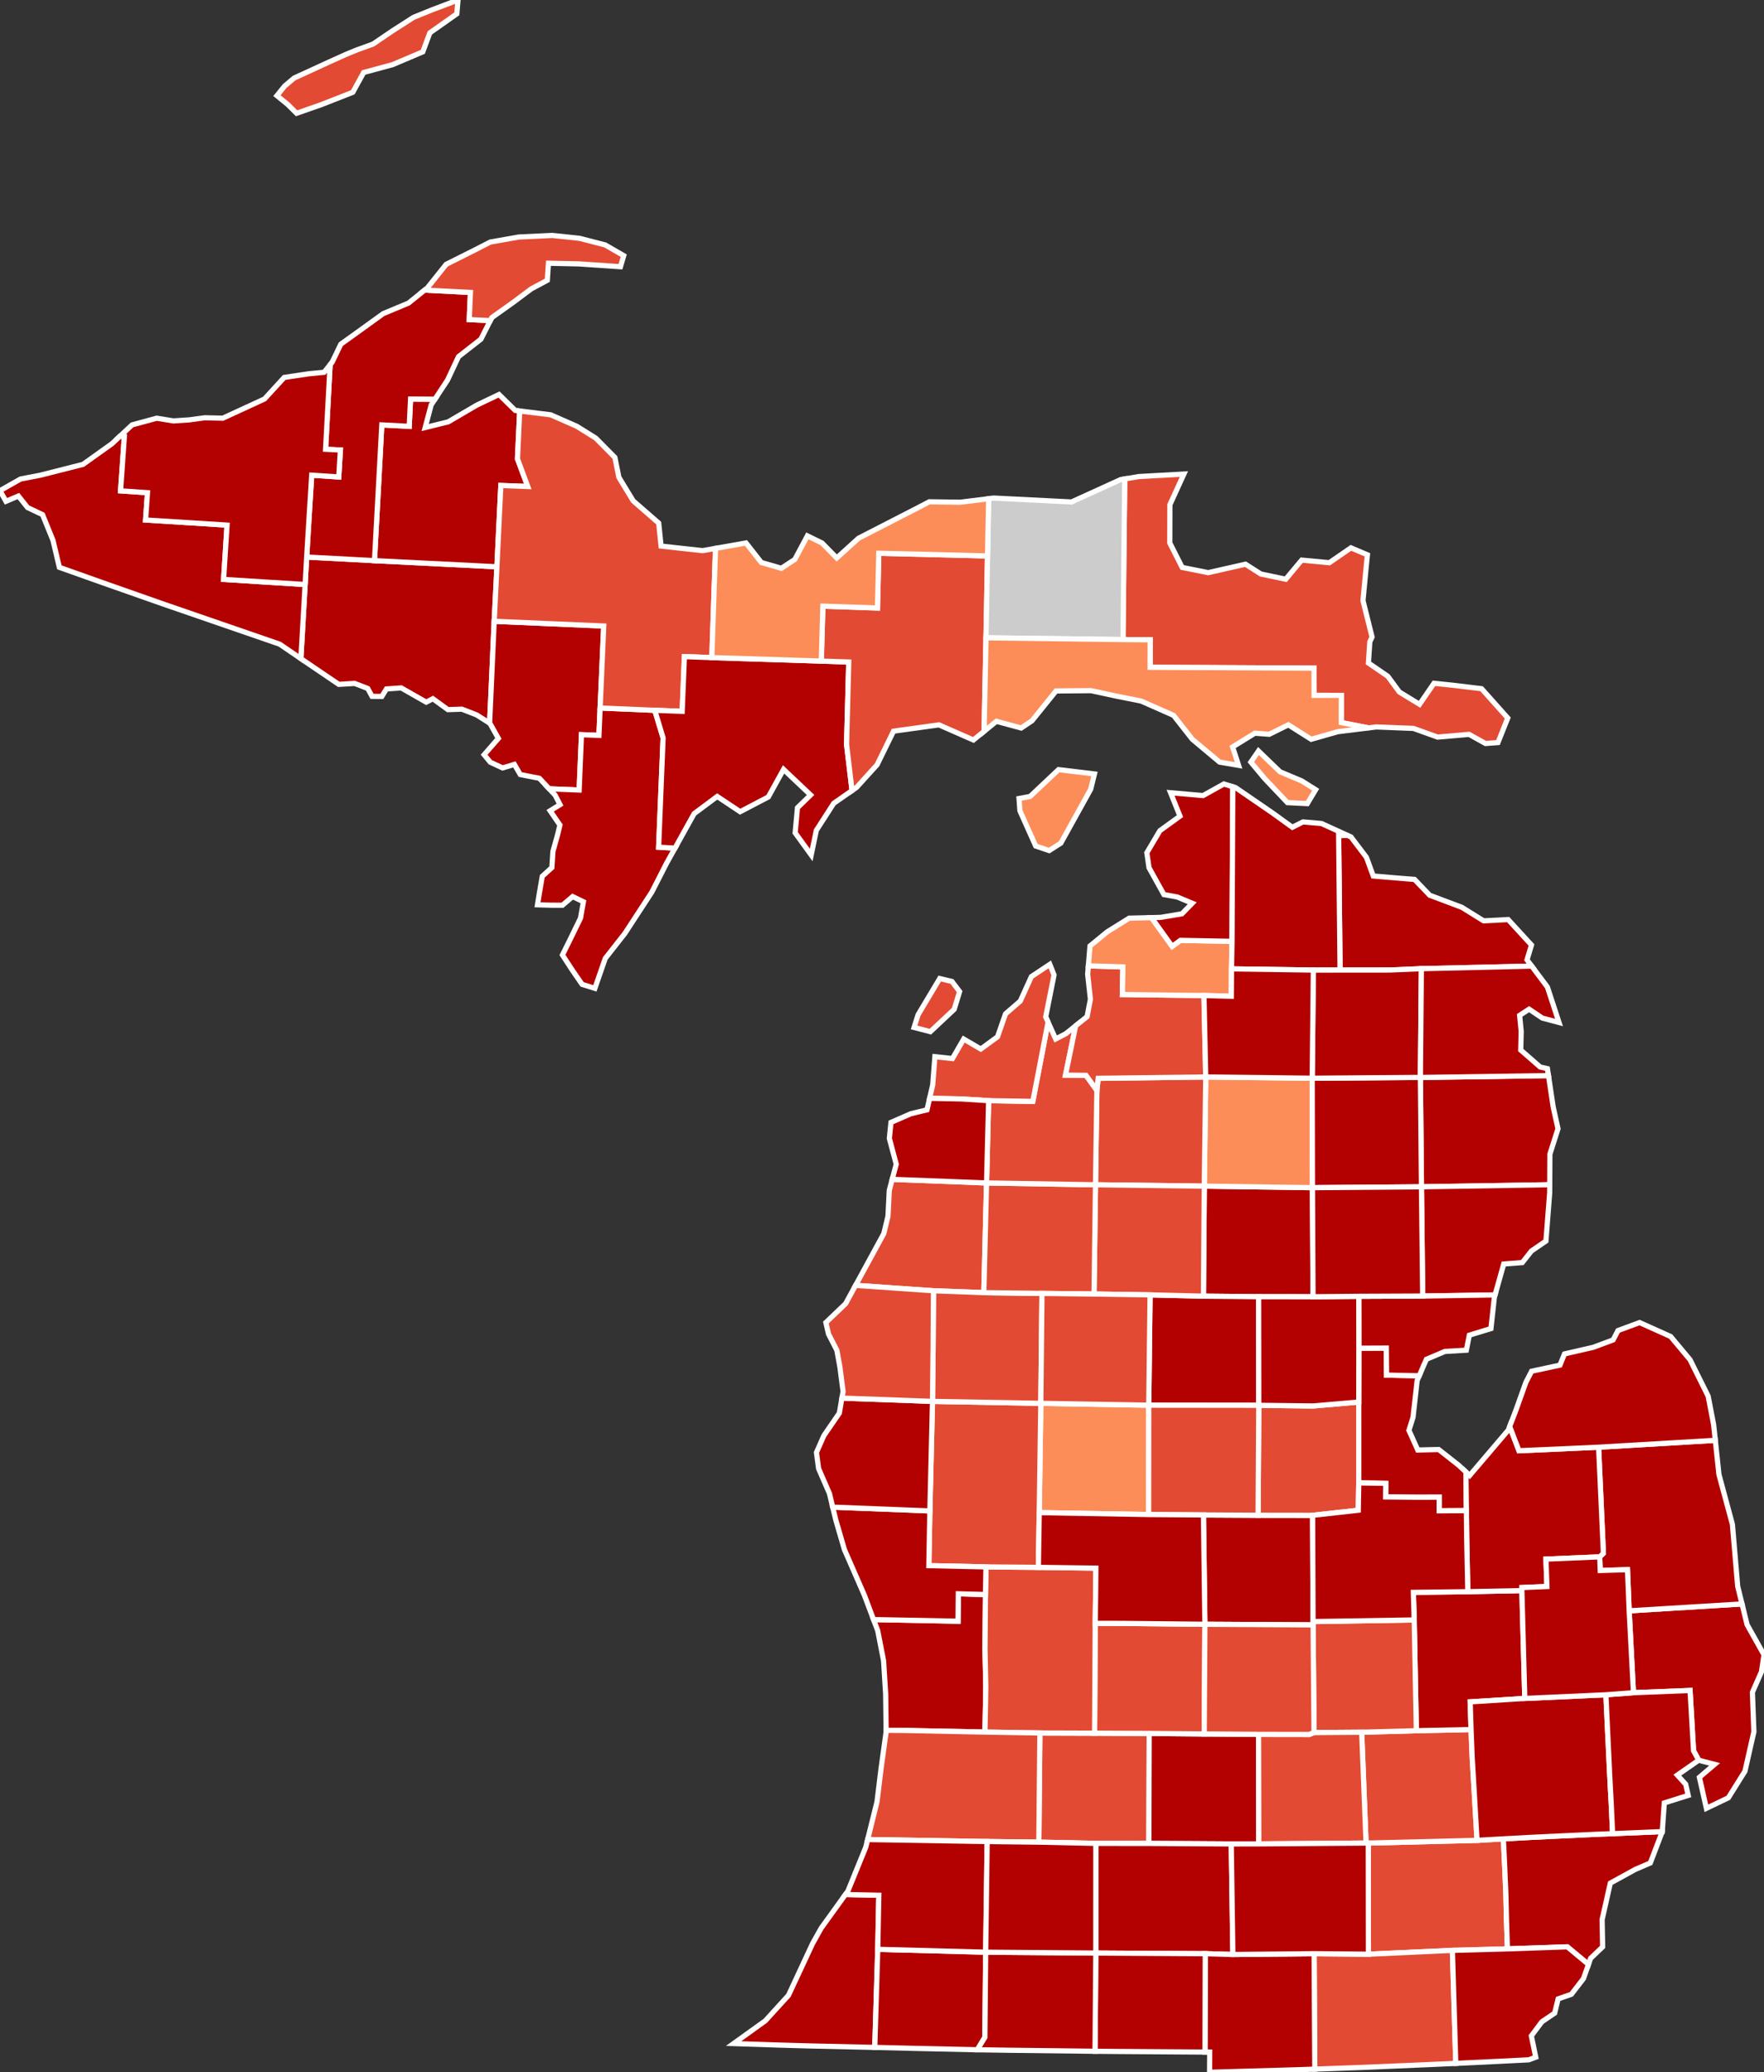 <?xml version="1.0" encoding="utf-8" ?>
<svg baseProfile="full" fill="#d0d0d0" height="400.0" stroke="#ffffff" stroke-width="1" version="1.1" width="340.438" xmlns="http://www.w3.org/2000/svg" xmlns:ev="http://www.w3.org/2001/xml-events" xmlns:xlink="http://www.w3.org/1999/xlink">
	<rect width="100%" height="100%" fill="#333333" stroke="none"/>
	<defs />
	<g id="counties"><path d="M 147.694,390.067 L 152.167,385.151 L 156.816,375.167 L 158.481,372.178 L 163.162,365.687 L 169.61,365.824 L 169.399,376.27 L 168.822,395.197 L 156.276,394.916 L 155.254,394.888 L 149.983,394.738 L 149.925,394.736 L 141.576,394.458 L 147.694,390.067 z" id="c26021" fill="#b30000" />
		<path d="M 232.256,292.424 L 242.805,292.48 L 253.321,292.494 L 253.408,313.002 L 253.414,313.641 L 232.535,313.525 L 232.256,292.424 z" id="c26057" fill="#b30000" />
		<path d="M 166.78,245.063 L 170.566,238.113 L 171.376,234.75 L 171.623,229.772 L 172.189,227.641 L 190.398,228.338 L 189.871,249.516 L 180.156,249.153 L 165.123,248.105 L 166.78,245.063 z" id="c26101" fill="#e34a33" />
		<path d="M 232.415,228.954 L 253.29,229.251 L 253.403,250.308 L 242.906,250.296 L 232.255,250.194 L 232.415,228.954 z" id="c26143" fill="#b30000" />
		<path d="M 168.586,312.617 L 184.894,312.931 L 184.952,307.645 L 190.182,307.786 L 190.093,318.375 L 190.249,325.448 L 190.193,328.985 L 190.082,334.337 L 174.676,334.023 L 174.213,334.017 L 171.012,333.994 L 170.922,326.941 L 170.524,320.567 L 169.395,314.76 L 168.586,312.617 z" id="c26139" fill="#b30000" />
		<path d="M 59.183,107.521 L 72.272,108.217 L 95.899,109.403 L 95.377,119.925 L 94.491,139.582 L 91.97,137.986 L 89.125,136.885 L 86.438,136.976 L 83.544,134.869 L 82.253,135.533 L 77.439,132.787 L 74.58,132.985 L 73.691,134.43 L 71.796,134.411 L 70.97,132.892 L 70.8,132.826 L 68.442,131.919 L 65.382,132.099 L 60.448,128.751 L 58.065,127.129 L 58.89,112.825 L 59.183,107.521 z" id="c26071" fill="#b30000" />
		<path d="M 232.698,207.881 L 253.244,208.124 L 253.29,229.251 L 232.415,228.954 L 232.698,207.881 z" id="c26039" fill="#fc8d59" />
		<path d="M 264.067,355.757 L 285.06,355.233 L 290.14,354.944 L 290.389,360.165 L 290.615,365.436 L 290.743,370.79 L 290.92,376.183 L 280.303,376.469 L 264.092,377.211 L 264.067,355.757 z" id="c26161" fill="#e34a33" />
		<path d="M 200.687,334.51 L 211.25,334.543 L 221.787,334.595 L 221.721,355.825 L 211.487,355.817 L 200.488,355.578 L 200.687,334.51 z" id="c26015" fill="#e34a33" />
		<path d="M 168.822,395.197 L 169.399,376.27 L 190.226,376.819 L 190.068,393.264 L 188.609,395.656 L 188.608,395.656 L 176.265,395.382 L 168.823,395.197 L 168.822,395.197 z" id="c26027" fill="#b30000" />
		<path d="M 221.787,334.595 L 232.404,334.691 L 242.893,334.773 L 242.938,355.914 L 237.621,355.923 L 221.721,355.825 L 221.787,334.595 z" id="c26045" fill="#b30000" />
		<path d="M 211.368,313.344 L 216.661,313.356 L 232.535,313.525 L 232.404,334.691 L 221.787,334.595 L 211.25,334.543 L 211.368,313.344 z" id="c26067" fill="#e34a33" />
		<path d="M 190.286,302.451 L 200.399,302.537 L 211.499,302.688 L 211.442,308.019 L 211.368,313.344 L 211.25,334.543 L 200.687,334.51 L 190.082,334.337 L 190.193,328.985 L 190.249,325.448 L 190.093,318.375 L 190.182,307.786 L 190.286,302.451 z" id="c26081" fill="#e34a33" />
		<path d="M 200.87,270.88 L 221.7,271.236 L 221.68,292.344 L 200.563,291.977 L 200.87,270.88 z" id="c26107" fill="#fc8d59" />
		<path d="M 179.455,291.645 L 179.962,270.502 L 200.87,270.88 L 200.563,291.977 L 200.399,302.537 L 190.286,302.451 L 179.261,302.209 L 179.455,291.645 z" id="c26123" fill="#e34a33" />
		<path d="M 221.951,249.943 L 232.255,250.194 L 242.906,250.296 L 242.934,271.259 L 221.7,271.236 L 221.951,249.943 z" id="c26035" fill="#b30000" />
		<path d="M 211.689,210.467 L 211.939,208.142 L 232.698,207.881 L 232.415,228.954 L 211.422,228.692 L 211.689,210.467 z" id="c26079" fill="#e34a33" />
		<path d="M 253.615,377.112 L 264.092,377.211 L 280.303,376.469 L 280.953,398.282 L 275.614,398.522 L 264.044,399.015 L 253.747,399.393 L 253.615,377.112 z" id="c26091" fill="#e34a33" />
		<path d="M 274.122,207.977 L 298.841,207.615 L 299.755,213.683 L 300.683,217.871 L 299.114,222.79 L 299.084,228.685 L 274.327,229.083 L 274.122,207.977 z" id="c26001" fill="#b30000" />
		<path d="M 242.934,271.259 L 253.462,271.384 L 262.229,270.624 L 262.232,286.235 L 262.136,291.516 L 253.321,292.494 L 242.805,292.48 L 242.934,271.259 z" id="c26111" fill="#e34a33" />
		<path d="M 262.229,270.624 L 262.245,260.237 L 267.549,260.215 L 267.594,265.428 L 273.897,265.563 L 273.495,266.489 L 272.709,273.547 L 271.914,276.098 L 273.62,279.888 L 277.658,279.792 L 281.512,282.827 L 282.917,284.136 L 282.932,286.311 L 283.005,291.588 L 277.747,291.621 L 277.749,288.991 L 273.379,289.001 L 267.416,288.942 L 267.45,286.314 L 262.232,286.235 L 262.229,270.624 z" id="c26017" fill="#b30000" />
		<path d="M 262.794,334.365 L 273.342,334.069 L 283.905,333.847 L 284.116,339.174 L 285.06,355.233 L 264.067,355.757 L 263.636,355.755 L 262.794,334.365 z" id="c26093" fill="#e34a33" />
		<path d="M 73.688,82.015 L 78.975,82.293 L 79.237,77.026 L 83.94,77.055 L 83.216,78.155 L 82.054,82.526 L 86.504,81.427 L 92.012,78.204 L 96.308,76.152 L 99.438,79.224 L 100.296,79.331 L 99.869,88.568 L 101.853,93.905 L 96.656,93.713 L 95.899,109.403 L 72.272,108.217 L 73.688,82.015 z" id="c26013" fill="#b30000" />
		<path d="M 272.771,307.366 L 283.276,307.231 L 293.71,307.025 L 294.272,327.841 L 283.731,328.502 L 283.905,333.847 L 273.342,334.069 L 272.933,312.687 L 272.771,307.366 z" id="c26049" fill="#b30000" />
		<path d="M 93.434,145.683 L 96.178,142.531 L 94.553,139.621 L 94.491,139.582 L 95.377,119.925 L 116.515,120.835 L 115.818,136.659 L 115.593,141.95 L 112.221,141.814 L 111.773,152.491 L 105.995,152.261 L 104.091,150.228 L 100.412,149.508 L 99.27,147.547 L 96.999,148.228 L 96.645,148.064 L 94.624,147.128 L 93.434,145.683 z" id="c26043" fill="#b30000" />
		<path d="M 274.327,229.083 L 299.084,228.685 L 299.076,230.241 L 298.351,239.553 L 295.548,241.476 L 293.788,243.712 L 290.208,243.982 L 288.529,249.954 L 274.568,250.17 L 274.327,229.083 z" id="c26069" fill="#b30000" />
		<path d="M 221.7,271.236 L 242.934,271.259 L 242.805,292.48 L 232.256,292.424 L 221.68,292.344 L 221.7,271.236 z" id="c26073" fill="#e34a33" />
		<path d="M 180.156,249.153 L 189.871,249.516 L 201.091,249.659 L 200.87,270.88 L 179.962,270.502 L 180.082,259.93 L 180.156,249.153 z" id="c26085" fill="#e34a33" />
		<path d="M 200.563,291.977 L 221.68,292.344 L 232.256,292.424 L 232.535,313.525 L 216.661,313.356 L 211.368,313.344 L 211.442,308.019 L 211.499,302.688 L 200.399,302.537 L 200.563,291.977 z" id="c26117" fill="#b30000" />
		<path d="M 314.414,310.929 L 336.193,309.6 L 337.176,313.609 L 340.438,319.423 L 339.951,322.689 L 338.199,326.653 L 338.486,334.277 L 336.76,341.891 L 333.549,347.024 L 329.319,349.049 L 327.968,343.066 L 330.908,340.565 L 327.833,339.763 L 326.837,337.925 L 326.167,326.302 L 315.245,326.735 L 314.414,310.929 z" id="c26147" fill="#b30000" />
		<path d="M 258.35,161.288 L 260.103,161.271 L 260.736,161.559 L 263.711,165.491 L 265.031,169.091 L 269.2,169.447 L 273,169.754 L 275.922,172.804 L 282.11,175.131 L 286.331,177.747 L 291.06,177.498 L 295.562,182.409 L 294.703,185.276 L 295.607,186.484 L 274.31,186.982 L 268.262,187.235 L 258.618,187.244 L 258.35,161.288 z" id="c26141" fill="#b30000" />
		<path d="M 211.487,355.817 L 221.721,355.825 L 237.621,355.923 L 237.933,377.267 L 232.638,377.113 L 211.482,376.988 L 211.487,355.817 z" id="c26025" fill="#b30000" />
		<path d="M 211.422,228.692 L 232.415,228.954 L 232.255,250.194 L 221.951,249.943 L 211.136,249.778 L 211.422,228.692 z" id="c26113" fill="#e34a33" />
		<path d="M 190.398,228.338 L 211.422,228.692 L 211.136,249.778 L 201.091,249.659 L 189.871,249.516 L 190.398,228.338 z" id="c26165" fill="#e34a33" />
		<path d="M 217.063,92.442 L 219.777,91.988 L 228.486,91.503 L 225.779,97.423 L 225.758,104.801 L 228.151,109.528 L 233.171,110.537 L 240.374,108.904 L 243.328,110.795 L 248.138,111.805 L 249.466,110.211 L 251.213,108.115 L 256.554,108.617 L 260.716,105.747 L 263.9,107.094 L 263.61,109.981 L 263.044,115.934 L 264.798,122.961 L 264.366,123.89 L 264.09,127.97 L 267.833,130.537 L 270.066,133.572 L 273.959,135.95 L 276.744,131.893 L 280.807,132.319 L 285.935,132.939 L 290.985,138.595 L 289.099,143.327 L 286.696,143.516 L 283.516,141.75 L 277.442,142.276 L 272.777,140.602 L 265.605,140.319 L 264.143,140.501 L 258.856,139.48 L 258.867,134.221 L 253.614,134.218 L 253.596,128.967 L 221.967,128.805 L 221.981,123.49 L 216.731,123.456 L 217.063,92.442 z" id="c26033" fill="#e34a33" />
		<path d="M 0.0,94.704 L 3.97,92.46 L 7.805,91.72 L 16.019,89.637 L 21.619,85.635 L 23.146,84.207 L 24.002,84.269 L 23.264,94.745 L 28.465,95.103 L 28.092,100.369 L 43.819,101.358 L 43.155,111.843 L 58.89,112.825 L 58.065,127.129 L 53.975,124.339 L 31.336,116.531 L 19.34,112.31 L 11.458,109.509 L 10.235,104.326 L 8.209,99.339 L 5.327,97.977 L 3.549,95.748 L 1.146,96.766 L 0.0,94.704 z" id="c26053" fill="#b30000" />
		<path d="M 190.798,212.455 L 199.324,212.595 L 202.269,197.302 L 203.736,200.545 L 205.683,199.536 L 207.59,198.007 L 205.632,207.53 L 209.6,207.575 L 211.689,210.467 L 211.422,228.692 L 190.398,228.338 L 190.798,212.455 z" id="c26055" fill="#e34a33" />
		<path d="M 308.732,300.513 L 309.442,299.824 L 308.519,279.347 L 331.041,278.02 L 331.745,284.627 L 334.34,294.235 L 335.358,306.184 L 336.193,309.6 L 314.414,310.929 L 314.095,302.986 L 308.833,303.146 L 308.732,300.513 z" id="c26151" fill="#b30000" />
		<path d="M 290.14,354.944 L 295.457,354.657 L 300.717,354.405 L 305.813,354.17 L 308.133,354.06 L 311.218,353.942 L 320.802,353.544 L 320.802,353.551 L 318.496,359.6 L 317.345,360.094 L 315.602,360.843 L 310.777,363.493 L 310.721,363.745 L 309.968,367.099 L 309.196,370.532 L 309.295,375.795 L 306.972,378.012 L 306.561,379.181 L 302.473,375.783 L 290.92,376.183 L 290.743,370.79 L 290.615,365.436 L 290.389,360.165 L 290.14,354.944 z" id="c26163" fill="#b30000" />
		<path d="M 207.59,198.007 L 209.799,196.233 L 210.44,192.883 L 209.91,188.06 L 210.044,186.435 L 216.703,186.639 L 216.605,191.965 L 232.354,192.166 L 232.698,207.881 L 211.939,208.142 L 211.689,210.467 L 209.6,207.575 L 205.632,207.53 L 207.59,198.007 z" id="c26009" fill="#e34a33" />
		<path d="M 262.232,250.222 L 274.568,250.17 L 288.529,249.954 L 288.398,250.418 L 287.741,256.447 L 283.566,257.723 L 282.996,260.619 L 278.847,260.863 L 275.28,262.378 L 273.897,265.563 L 267.594,265.428 L 267.549,260.215 L 262.245,260.237 L 262.232,250.222 z" id="c26011" fill="#b30000" />
		<path d="M 180.007,209.391 L 180.427,203.963 L 183.815,204.328 L 185.987,200.564 L 189.285,202.488 L 192.514,200.128 L 194.055,195.702 L 196.909,193.23 L 199.047,188.513 L 202.608,186.146 L 203.42,188.193 L 201.811,196.287 L 202.269,197.302 L 199.324,212.595 L 190.798,212.455 L 185.527,212.125 L 179.41,212.002 L 180.007,209.391 z M 177.183,195.872 L 181.362,188.88 L 183.716,189.445 L 185.199,191.406 L 184.148,194.825 L 179.553,199.139 L 176.409,198.324 L 177.183,195.872 z" id="c26089" fill="#e34a33" />
		<path d="M 253.408,313.002 L 272.933,312.687 L 273.342,334.069 L 262.794,334.365 L 253.597,334.43 L 253.414,313.641 L 253.408,313.002 z" id="c26155" fill="#e34a33" />
		<path d="M 283.731,328.502 L 294.272,327.841 L 309.923,327.132 L 310.687,343.19 L 310.786,345.084 L 310.977,348.62 L 311.218,353.942 L 308.133,354.06 L 305.813,354.17 L 300.717,354.405 L 295.457,354.657 L 290.14,354.944 L 285.06,355.233 L 284.116,339.174 L 283.905,333.847 L 283.731,328.502 z" id="c26125" fill="#b30000" />
		<path d="M 104.122,172.226 L 104.657,169.144 L 106.512,167.462 L 106.711,164.336 L 107.562,161.318 L 108.059,159.254 L 106.171,156.498 L 108.083,155.318 L 107.135,153.477 L 105.995,152.261 L 111.773,152.491 L 112.221,141.814 L 115.593,141.95 L 115.818,136.659 L 126.366,137.107 L 127.971,142.435 L 127.111,163.526 L 130.268,163.709 L 128.657,166.6 L 125.795,172.202 L 120.593,180.176 L 116.808,185 L 114.806,190.777 L 112.34,190.003 L 110.436,187.241 L 108.546,184.334 L 109.968,181.464 L 112.033,177.224 L 112.593,174.061 L 110.516,173.06 L 108.555,174.729 L 106.431,174.726 L 103.733,174.647 L 104.122,172.226 z" id="c26109" fill="#b30000" />
		<path d="M 211.482,376.988 L 232.638,377.113 L 232.592,396.097 L 215.674,395.983 L 214.032,395.968 L 211.331,395.943 L 211.482,376.988 z" id="c26023" fill="#b30000" />
		<path d="M 95.899,109.403 L 96.656,93.713 L 101.853,93.905 L 99.869,88.568 L 100.296,79.331 L 106.276,80.069 L 111.329,82.292 L 114.981,84.572 L 118.668,88.298 L 119.44,92.13 L 122.2,96.677 L 127.125,100.966 L 127.585,105.409 L 135.604,106.289 L 138.085,105.851 L 137.379,126.935 L 132.088,126.748 L 131.655,137.312 L 126.366,137.107 L 115.818,136.659 L 116.515,120.835 L 95.377,119.925 L 95.899,109.403 z" id="c26103" fill="#e34a33" />
		<path d="M 282.917,284.136 L 283.632,284.801 L 290.338,276.923 L 291.091,276.035 L 291.359,275.338 L 293.15,280.029 L 308.519,279.347 L 309.442,299.824 L 308.732,300.513 L 298.358,300.948 L 298.544,306.235 L 293.704,306.439 L 293.71,307.025 L 283.276,307.231 L 283.062,296.826 L 283.005,291.588 L 282.932,286.311 L 282.917,284.136 z" id="c26157" fill="#b30000" />
		<path d="M 242.893,334.773 L 252.655,334.788 L 253.597,334.43 L 262.794,334.365 L 263.636,355.755 L 242.938,355.914 L 242.893,334.773 z" id="c26065" fill="#e34a33" />
		<path d="M 280.303,376.469 L 290.92,376.183 L 302.473,375.783 L 306.561,379.181 L 305.605,381.903 L 303.26,384.946 L 300.706,385.836 L 300.036,388.581 L 297.572,390.252 L 295.537,392.971 L 296.385,397.09 L 295.036,397.597 L 289.04,397.896 L 280.958,398.282 L 280.953,398.282 L 280.303,376.469 z" id="c26115" fill="#b30000" />
		<path d="M 169.256,347.784 L 169.917,342.358 L 170.031,341.424 L 171.016,334.283 L 171.012,333.994 L 174.213,334.017 L 174.676,334.023 L 190.082,334.337 L 200.687,334.51 L 200.488,355.578 L 190.515,355.463 L 167.45,355.078 L 169.256,347.784 z" id="c26005" fill="#e34a33" />
		<path d="M 292.494,272.381 L 294.496,266.792 L 295.59,264.681 L 301.056,263.505 L 301.938,261.337 L 307.475,260.066 L 311.324,258.634 L 312.258,256.829 L 316.425,255.287 L 322.42,257.979 L 326.166,262.462 L 329.661,269.497 L 330.723,275.031 L 331.041,278.02 L 308.519,279.347 L 293.15,280.029 L 291.359,275.338 L 292.494,272.381 z" id="c26063" fill="#b30000" />
		<path d="M 190.068,393.264 L 190.226,376.819 L 211.482,376.988 L 211.331,395.943 L 194.599,395.746 L 188.609,395.656 L 190.068,393.264 z" id="c26149" fill="#b30000" />
		<path d="M 163.637,365.026 L 167.079,356.574 L 167.45,355.078 L 190.515,355.463 L 190.226,376.819 L 169.399,376.27 L 169.61,365.824 L 163.162,365.687 L 163.637,365.026 z" id="c26159" fill="#b30000" />
		<path d="M 160.707,290.913 L 179.455,291.645 L 179.261,302.209 L 190.286,302.451 L 190.182,307.786 L 184.952,307.645 L 184.894,312.931 L 168.586,312.617 L 166.815,307.911 L 162.965,299.107 L 161.298,293.378 L 160.707,290.913 z" id="c26121" fill="#b30000" />
		<path d="M 232.638,377.113 L 237.933,377.267 L 253.615,377.112 L 253.747,399.393 L 251.964,399.456 L 250.209,399.517 L 233.438,400.0 L 233.468,396.101 L 232.592,396.097 L 232.638,377.113 z" id="c26059" fill="#b30000" />
		<path d="M 126.366,137.107 L 131.655,137.312 L 132.088,126.748 L 137.379,126.935 L 158.505,127.608 L 163.801,127.782 L 163.379,143.687 L 164.438,152.595 L 160.902,155.061 L 157.54,160.29 L 156.558,165.035 L 153.46,160.76 L 153.904,155.913 L 156.439,153.449 L 151.223,148.511 L 148.278,153.837 L 142.842,156.679 L 138.416,153.736 L 133.966,157.05 L 130.268,163.709 L 127.111,163.526 L 127.971,142.435 L 126.366,137.107 z" id="c26041" fill="#b30000" />
		<path d="M 210.359,182.6 L 213.682,179.871 L 217.916,177.23 L 222.227,177.123 L 226.22,182.67 L 227.817,181.511 L 237.768,181.705 L 237.674,187.017 L 237.629,192.304 L 232.354,192.166 L 216.605,191.965 L 216.703,186.639 L 210.044,186.435 L 210.359,182.6 z M 196.661,154.133 L 198.793,153.741 L 204.287,148.558 L 211.222,149.394 L 210.498,152.335 L 204.732,162.742 L 202.478,164.183 L 199.884,163.305 L 196.833,156.498 L 196.661,154.133 z" id="c26029" fill="#fc8d59" />
		<path d="M 60.156,91.722 L 65.378,92.065 L 65.69,86.865 L 62.829,86.718 L 63.712,70.399 L 64.109,69.9 L 65.774,66.435 L 68.991,64.127 L 73.969,60.534 L 78.837,58.505 L 81.949,56.001 L 90.792,56.443 L 90.561,61.687 L 94.618,61.886 L 92.81,65.47 L 88.483,68.848 L 86.364,73.369 L 83.94,77.055 L 79.237,77.026 L 78.975,82.293 L 73.688,82.015 L 72.272,108.217 L 59.183,107.521 L 60.156,91.722 z" id="c26061" fill="#b30000" />
		<path d="M 190.515,355.463 L 200.488,355.578 L 211.487,355.817 L 211.482,376.988 L 190.226,376.819 L 190.515,355.463 z" id="c26077" fill="#b30000" />
		<path d="M 237.621,355.923 L 242.938,355.914 L 263.636,355.755 L 264.067,355.757 L 264.092,377.211 L 253.615,377.112 L 237.933,377.267 L 237.621,355.923 z" id="c26075" fill="#b30000" />
		<path d="M 171.946,216.654 L 175.806,214.971 L 178.9,214.229 L 179.41,212.002 L 185.527,212.125 L 190.798,212.455 L 190.398,228.338 L 172.189,227.641 L 172.966,224.716 L 171.637,219.743 L 171.946,216.654 z" id="c26019" fill="#b30000" />
		<path d="M 221.329,164.603 L 223.851,160.344 L 227.731,157.53 L 225.912,153.02 L 232.183,153.566 L 236.201,151.326 L 237.921,151.869 L 237.768,181.705 L 227.817,181.511 L 226.22,182.67 L 222.227,177.123 L 223.994,177.077 L 228.097,176.388 L 230.087,174.348 L 227.187,173.136 L 224.625,172.671 L 221.75,167.487 L 221.329,164.603 z" id="c26047" fill="#b30000" />
		<path d="M 237.768,181.705 L 237.921,151.869 L 238.488,152.048 L 245.517,156.873 L 249.414,159.684 L 251.462,158.652 L 255.044,158.959 L 260.103,161.271 L 258.35,161.288 L 258.618,187.244 L 253.465,187.247 L 237.674,187.017 L 237.768,181.705 z" id="c26031" fill="#b30000" />
		<path d="M 253.244,208.124 L 274.122,207.967 L 274.122,207.977 L 274.327,229.083 L 253.29,229.251 L 253.244,208.124 z" id="c26135" fill="#b30000" />
		<path d="M 82.475,55.578 L 86.104,51.03 L 91.763,48.19 L 94.617,46.723 L 100.138,45.749 L 106.591,45.444 L 111.854,46.002 L 116.801,47.28 L 120.376,49.346 L 119.745,51.482 L 111.682,50.935 L 105.845,50.809 L 105.628,54.098 L 102.526,55.763 L 99.079,58.341 L 94.903,61.319 L 94.618,61.886 L 90.561,61.687 L 90.792,56.443 L 81.949,56.001 L 82.475,55.578 z M 54.942,16.605 L 56.762,15.07 L 63.53,11.96 L 66.781,10.495 L 68.756,9.681 L 71.994,8.505 L 75.721,5.97 L 79.79,3.358 L 83.326,1.922 L 88.391,0.0 L 88.168,2.664 L 82.96,6.34 L 81.596,10.008 L 75.766,12.481 L 70.184,13.994 L 68.085,17.817 L 61.983,20.209 L 57.238,21.866 L 55.53,20.166 L 53.442,18.464 L 54.942,16.605 z" id="c26083" fill="#e34a33" />
		<path d="M 158.808,117.003 L 169.344,117.36 L 169.606,106.792 L 190.585,107.311 L 190.289,123.118 L 189.921,141.166 L 187.857,142.837 L 181.204,139.915 L 172.447,141.133 L 169.272,147.615 L 165.314,151.983 L 164.438,152.595 L 163.379,143.687 L 163.801,127.782 L 158.505,127.608 L 158.808,117.003 z" id="c26153" fill="#e34a33" />
		<path d="M 157.57,280.362 L 159,277.117 L 161.986,272.763 L 162.484,269.867 L 179.962,270.502 L 179.455,291.645 L 160.707,290.913 L 160.078,288.283 L 157.985,283.48 L 157.57,280.362 z" id="c26127" fill="#b30000" />
		<path d="M 201.091,249.659 L 211.136,249.778 L 221.951,249.943 L 221.7,271.236 L 200.87,270.88 L 201.091,249.659 z" id="c26133" fill="#e34a33" />
		<path d="M 190.585,107.311 L 190.803,96.262 L 191.79,96.138 L 206.797,96.893 L 216.268,92.575 L 217.063,92.442 L 216.731,123.456 L 190.289,123.118 L 190.585,107.311 z" id="c26095" fill="#CCCCCC" />
		<path d="M 242.906,250.296 L 253.403,250.308 L 262.232,250.222 L 262.245,260.237 L 262.229,270.624 L 253.462,271.384 L 242.934,271.259 L 242.906,250.296 z" id="c26051" fill="#b30000" />
		<path d="M 159.386,255.283 L 161.93,252.849 L 163.195,251.636 L 164.96,248.404 L 165.123,248.105 L 180.156,249.153 L 180.082,259.93 L 179.962,270.502 L 162.484,269.867 L 162.706,268.579 L 162.092,263.862 L 161.507,260.634 L 161.504,260.628 L 159.895,257.497 L 159.386,255.283 z" id="c26105" fill="#e34a33" />
		<path d="M 253.465,187.247 L 258.618,187.244 L 268.262,187.235 L 274.31,186.982 L 274.122,207.967 L 253.244,208.124 L 253.465,187.247 z" id="c26119" fill="#b30000" />
		<path d="M 309.923,327.132 L 315.245,326.735 L 326.167,326.302 L 326.837,337.925 L 327.833,339.763 L 323.712,342.637 L 325.318,344.399 L 325.813,346.555 L 321.195,348.01 L 321.191,348.076 L 321.163,348.459 L 320.902,352.137 L 320.802,353.544 L 311.218,353.942 L 310.977,348.62 L 310.786,345.084 L 310.687,343.19 L 309.923,327.132 z" id="c26099" fill="#b30000" />
		<path d="M 253.29,229.251 L 274.327,229.083 L 274.568,250.17 L 262.232,250.222 L 253.403,250.308 L 253.29,229.251 z" id="c26129" fill="#b30000" />
		<path d="M 253.321,292.494 L 262.136,291.516 L 262.232,286.235 L 267.45,286.314 L 267.416,288.942 L 273.379,289.001 L 277.749,288.991 L 277.747,291.621 L 283.005,291.588 L 283.062,296.826 L 283.276,307.231 L 272.771,307.366 L 272.933,312.687 L 253.408,313.002 L 253.321,292.494 z" id="c26145" fill="#b30000" />
		<path d="M 23.146,84.207 L 25.487,82.015 L 30.244,80.726 L 33.472,81.247 L 36.515,81.047 L 39.497,80.642 L 43,80.719 L 51.048,77.01 L 54.854,72.856 L 59.632,72.143 L 62.544,71.861 L 63.712,70.399 L 62.829,86.718 L 65.69,86.865 L 65.378,92.065 L 60.156,91.722 L 59.183,107.521 L 58.89,112.825 L 43.155,111.843 L 43.819,101.358 L 28.092,100.369 L 28.465,95.103 L 23.264,94.745 L 24.002,84.269 L 23.146,84.207 z" id="c26131" fill="#b30000" />
		<path d="M 293.704,306.439 L 298.544,306.235 L 298.358,300.948 L 308.732,300.513 L 308.833,303.146 L 314.095,302.986 L 314.414,310.929 L 315.245,326.735 L 309.923,327.132 L 294.272,327.841 L 293.71,307.025 L 293.704,306.439 z" id="c26087" fill="#b30000" />
		<path d="M 274.122,207.967 L 274.31,186.982 L 295.607,186.484 L 298.635,190.523 L 300.878,197.367 L 297.664,196.516 L 295.103,194.797 L 293.274,195.991 L 293.578,199.088 L 293.488,202.684 L 297.241,205.96 L 298.641,206.282 L 298.841,207.615 L 274.122,207.977 L 274.122,207.967 z" id="c26007" fill="#b30000" />
		<path d="M 242.875,144.963 L 247.039,148.979 L 251.209,150.729 L 253.915,152.427 L 252.298,155.117 L 248.465,154.926 L 244.076,150.3 L 241.401,147.101 L 242.875,144.963 z M 190.289,123.118 L 216.731,123.456 L 221.981,123.49 L 221.967,128.805 L 253.596,128.967 L 253.614,134.218 L 258.867,134.221 L 258.856,139.48 L 264.143,140.501 L 258.197,141.233 L 253.049,142.701 L 248.643,139.915 L 244.95,141.734 L 242.18,141.526 L 237.881,144.181 L 239.038,147.733 L 235.373,147.106 L 230.108,142.701 L 226.493,138.089 L 220.235,135.324 L 215.407,134.359 L 210.555,133.313 L 203.81,133.372 L 199.163,139.129 L 197.08,140.526 L 192.304,139.233 L 189.921,141.166 L 190.289,123.118 z" id="c26097" fill="#fc8d59" />
		<path d="M 232.354,192.166 L 237.629,192.304 L 237.674,187.017 L 253.465,187.247 L 253.244,208.124 L 232.698,207.881 L 232.354,192.166 z" id="c26137" fill="#b30000" />
		<path d="M 232.535,313.525 L 253.414,313.641 L 253.597,334.43 L 252.655,334.788 L 242.893,334.773 L 232.404,334.691 L 232.535,313.525 z" id="c26037" fill="#e34a33" />
		<path d="M 138.085,105.851 L 143.972,104.803 L 146.927,108.573 L 150.792,109.693 L 153.398,107.98 L 155.818,103.434 L 158.643,104.811 L 161.488,107.702 L 165.693,103.892 L 177.232,97.964 L 179.338,96.86 L 185.331,96.94 L 190.803,96.262 L 190.585,107.311 L 169.606,106.792 L 169.344,117.36 L 158.808,117.003 L 158.505,127.608 L 137.379,126.935 L 138.085,105.851 z" id="c26003" fill="#fc8d59" />
	</g>
</svg>